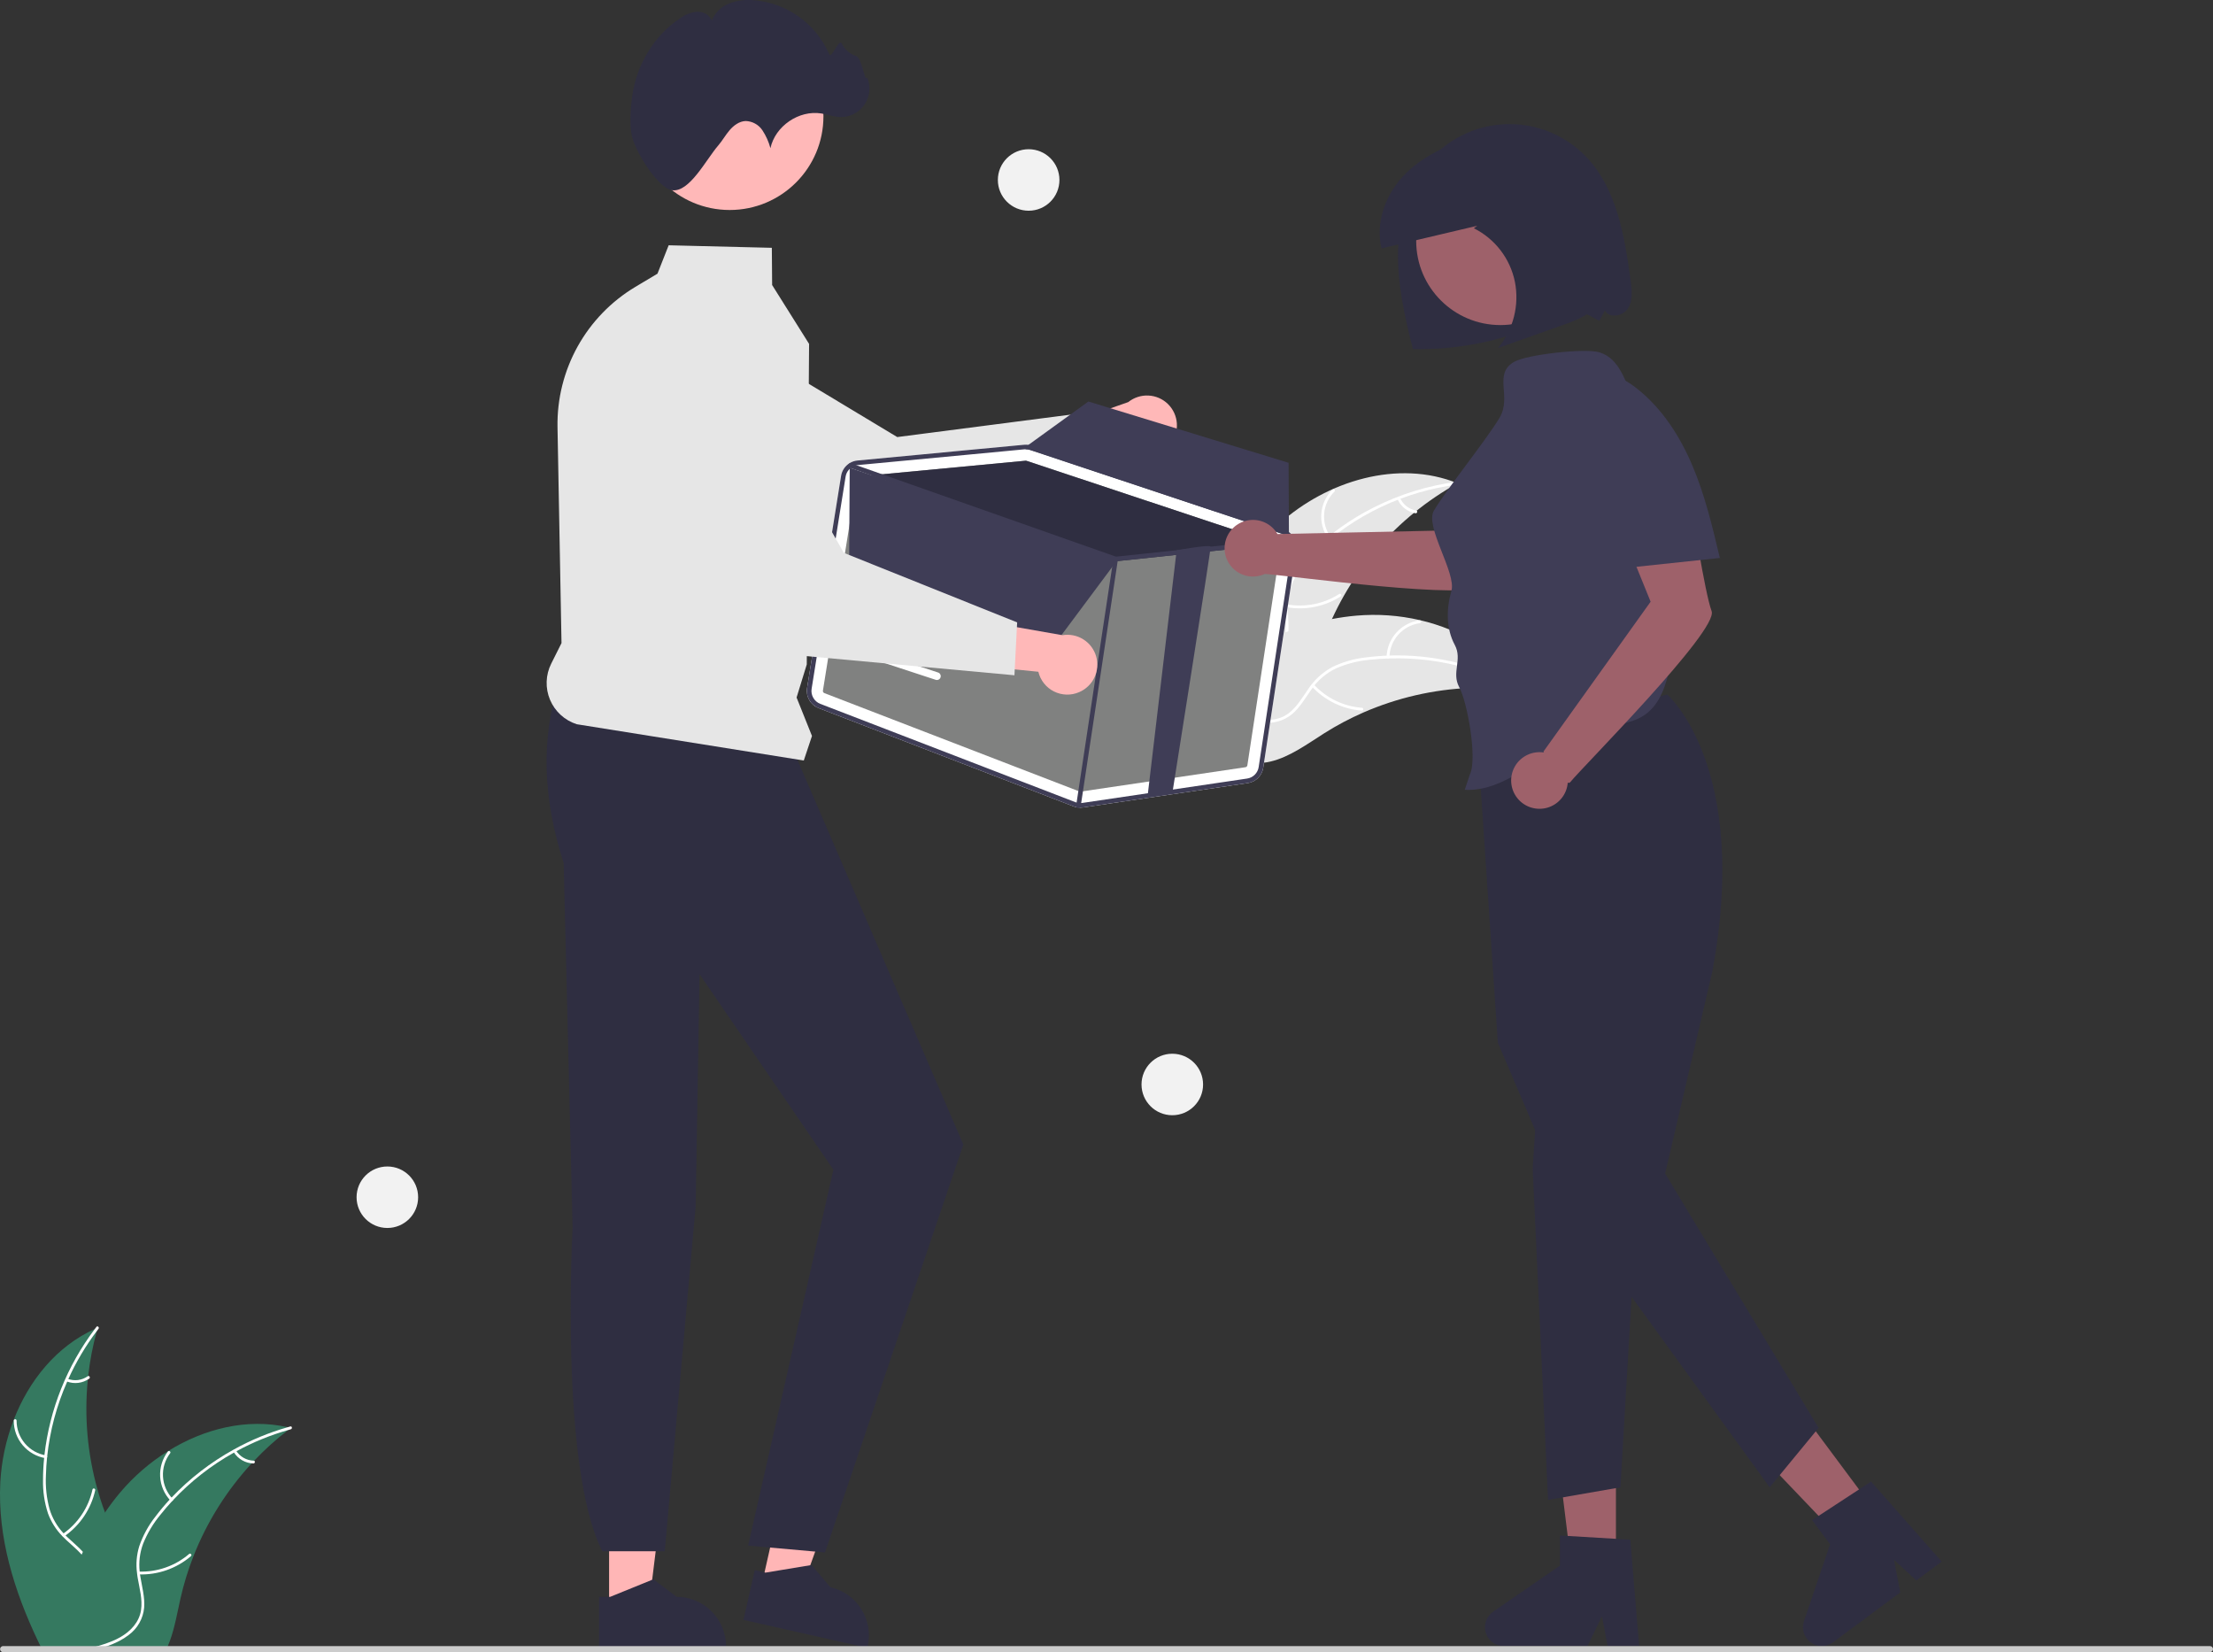 <svg width="142" height="106" viewBox="0 0 142 106" fill="none" xmlns="http://www.w3.org/2000/svg">
<rect x="0" y="0" width="142" height="106" fill="#333333" stroke="none"/>
<g clip-path="url(#clip0_159_195)">
<path d="M103.688 100.716H100.862L99.518 89.832H103.688V100.716Z" fill="#9E616A"/>
<path d="M105.179 105.605H103.153L102.791 103.695L101.865 105.605H96.491C96.234 105.605 95.983 105.523 95.775 105.371C95.568 105.218 95.414 105.003 95.338 104.758C95.261 104.512 95.265 104.249 95.349 104.005C95.433 103.762 95.593 103.552 95.805 103.406L100.096 100.446V98.514L104.61 98.783L105.179 105.605Z" fill="#2F2E41"/>
<path d="M120.474 97.155L118.206 98.839L110.625 90.906L113.971 88.42L120.474 97.155Z" fill="#9E616A"/>
<path d="M124.591 100.189L122.965 101.397L121.534 100.079L121.932 102.165L117.62 105.367C117.413 105.521 117.162 105.604 116.905 105.606C116.647 105.607 116.396 105.526 116.188 105.375C115.979 105.223 115.825 105.009 115.747 104.764C115.669 104.519 115.672 104.255 115.755 104.012L117.43 99.079L116.276 97.528L120.059 95.054L124.591 100.189Z" fill="#2F2E41"/>
<path d="M106.977 44.558C106.977 44.558 112.338 49.184 109.865 62.37L106.845 75.291L116.693 91.609L113.553 95.424L100.751 77.762L96.111 66.894L94.81 47.549L106.977 44.558Z" fill="#2F2E41"/>
<path d="M98.668 69.991L98.346 74.978L99.333 96.231L103.976 95.424L104.863 80.292L98.668 69.991Z" fill="#2F2E41"/>
<path d="M39.083 103.275L41.61 103.275L42.812 93.541L39.083 93.541L39.083 103.275Z" fill="#FFB6B6"/>
<path d="M38.439 102.451L39.15 102.451L41.926 101.323L43.415 102.451H43.415C44.256 102.451 45.062 102.785 45.657 103.379C46.252 103.973 46.586 104.778 46.586 105.618V105.721L38.439 105.721L38.439 102.451Z" fill="#2F2E41"/>
<path d="M48.875 101.685L51.339 102.241L54.659 93.01L51.021 92.19L48.875 101.685Z" fill="#FFB6B6"/>
<path d="M48.428 100.739L49.121 100.896L52.078 100.407L53.281 101.834L53.282 101.834C54.102 102.019 54.815 102.522 55.264 103.232C55.713 103.942 55.861 104.802 55.676 105.621L55.654 105.721L47.706 103.929L48.428 100.739Z" fill="#2F2E41"/>
<path d="M35.883 43.768C34.699 47.336 34.824 51.21 36.168 55.367L36.742 78.773C36.742 78.773 35.886 94.123 38.649 99.524H42.655L44.639 77.372L44.888 62.503L53.477 75.047L48.006 99.162L52.937 99.602L61.815 73.432L50.862 48.042L35.883 43.768Z" fill="#2F2E41"/>
<path d="M82.085 33.604C85.149 30.846 89.707 29.459 93.531 31.006C89.609 33.18 86.584 36.67 84.99 40.858C84.381 42.476 83.873 44.338 82.376 45.204C81.444 45.743 80.285 45.769 79.241 45.509C78.197 45.249 77.239 44.727 76.295 44.211L76.026 44.205C77.232 40.265 79.021 36.362 82.085 33.604Z" fill="#E6E6E6"/>
<path d="M93.509 31.089C90.123 31.526 86.961 33.018 84.472 35.352C83.927 35.845 83.463 36.421 83.098 37.058C82.762 37.69 82.602 38.401 82.634 39.115C82.651 39.783 82.745 40.463 82.599 41.123C82.519 41.459 82.369 41.775 82.159 42.05C81.948 42.324 81.682 42.551 81.377 42.716C80.629 43.145 79.771 43.281 78.927 43.384C77.99 43.499 77.015 43.603 76.204 44.128C76.106 44.191 76.013 44.035 76.111 43.972C77.522 43.059 79.307 43.391 80.825 42.782C81.532 42.497 82.159 41.998 82.381 41.243C82.575 40.583 82.478 39.881 82.455 39.206C82.414 38.509 82.544 37.812 82.834 37.177C83.165 36.524 83.606 35.931 84.136 35.425C85.313 34.267 86.665 33.3 88.142 32.561C89.823 31.709 91.638 31.149 93.508 30.908C93.623 30.893 93.624 31.075 93.509 31.089Z" fill="white"/>
<path d="M85.229 34.553C84.894 34.083 84.737 33.509 84.786 32.934C84.835 32.358 85.087 31.819 85.498 31.413C85.581 31.331 85.713 31.456 85.629 31.538C85.246 31.916 85.011 32.419 84.966 32.954C84.922 33.49 85.07 34.024 85.385 34.46C85.454 34.555 85.297 34.648 85.229 34.553Z" fill="white"/>
<path d="M82.581 38.778C83.745 38.984 84.944 38.745 85.938 38.107C86.037 38.044 86.13 38.2 86.031 38.263C84.995 38.924 83.747 39.171 82.537 38.954C82.422 38.934 82.467 38.758 82.581 38.778Z" fill="white"/>
<path d="M89.838 31.949C89.93 32.158 90.072 32.341 90.252 32.481C90.432 32.622 90.644 32.715 90.87 32.753C90.985 32.773 90.94 32.949 90.825 32.929C90.576 32.886 90.342 32.782 90.143 32.628C89.944 32.473 89.785 32.272 89.682 32.042C89.67 32.021 89.667 31.997 89.673 31.973C89.679 31.95 89.693 31.93 89.713 31.917C89.734 31.905 89.759 31.902 89.782 31.907C89.805 31.913 89.825 31.928 89.838 31.949Z" fill="white"/>
<path d="M97.741 44.306C97.668 44.296 97.596 44.286 97.522 44.277C96.547 44.148 95.562 44.098 94.579 44.128C94.503 44.129 94.426 44.131 94.35 44.134C91.981 44.232 89.651 44.767 87.478 45.714C86.614 46.092 85.779 46.534 84.982 47.038C83.881 47.735 82.743 48.577 81.513 48.861C81.385 48.892 81.255 48.915 81.124 48.93L76.04 44.533C76.033 44.517 76.025 44.503 76.019 44.487L75.808 44.321C75.847 44.292 75.888 44.263 75.928 44.234C75.951 44.217 75.974 44.201 75.997 44.184C76.013 44.173 76.028 44.162 76.042 44.152C76.047 44.148 76.052 44.144 76.056 44.142C76.069 44.131 76.083 44.123 76.095 44.113C76.326 43.95 76.558 43.788 76.793 43.627C76.793 43.626 76.793 43.626 76.796 43.626C78.566 42.385 80.478 41.359 82.491 40.568C82.551 40.545 82.613 40.522 82.675 40.501C83.582 40.164 84.514 39.902 85.463 39.717C85.984 39.618 86.508 39.544 87.036 39.498C88.399 39.38 89.772 39.477 91.105 39.786C93.763 40.401 96.193 41.858 97.633 44.131C97.669 44.189 97.705 44.246 97.741 44.306Z" fill="#E6E6E6"/>
<path d="M97.674 44.36C94.707 42.673 91.282 41.963 87.888 42.33C87.156 42.396 86.439 42.577 85.763 42.866C85.114 43.169 84.558 43.639 84.152 44.23C83.763 44.772 83.428 45.372 82.914 45.811C82.648 46.032 82.337 46.194 82.004 46.286C81.67 46.379 81.321 46.4 80.978 46.348C80.122 46.241 79.355 45.833 78.619 45.408C77.802 44.936 76.96 44.433 75.997 44.365C75.88 44.356 75.9 44.176 76.016 44.184C77.693 44.304 78.918 45.642 80.497 46.068C81.234 46.267 82.035 46.245 82.667 45.776C83.22 45.365 83.566 44.747 83.955 44.194C84.342 43.613 84.865 43.135 85.48 42.802C86.139 42.479 86.848 42.271 87.576 42.186C89.214 41.969 90.876 42.01 92.501 42.308C94.357 42.638 96.143 43.283 97.782 44.214C97.883 44.272 97.774 44.418 97.674 44.36Z" fill="white"/>
<path d="M88.974 42.147C88.99 41.57 89.21 41.017 89.597 40.587C89.983 40.158 90.509 39.879 91.082 39.801C91.198 39.786 91.227 39.965 91.111 39.98C90.578 40.052 90.087 40.312 89.728 40.712C89.37 41.113 89.166 41.629 89.155 42.167C89.152 42.283 88.972 42.263 88.974 42.147Z" fill="white"/>
<path d="M84.313 43.928C85.118 44.793 86.22 45.322 87.398 45.411C87.515 45.42 87.495 45.6 87.379 45.592C86.153 45.497 85.007 44.943 84.172 44.042C84.092 43.956 84.234 43.843 84.313 43.928Z" fill="white"/>
<path d="M94.224 42.839C94.171 43.061 94.175 43.292 94.234 43.513C94.293 43.733 94.406 43.936 94.563 44.102C94.643 44.187 94.501 44.3 94.421 44.216C94.249 44.031 94.124 43.808 94.058 43.564C93.992 43.321 93.987 43.065 94.043 42.819C94.046 42.796 94.059 42.774 94.077 42.759C94.096 42.744 94.119 42.737 94.143 42.739C94.167 42.742 94.189 42.754 94.204 42.772C94.219 42.791 94.226 42.815 94.224 42.839Z" fill="white"/>
<path d="M8.44 103.098C8.201 103.993 7.574 104.737 6.817 105.28C6.693 105.369 6.566 105.451 6.438 105.528C6.398 105.551 6.359 105.576 6.318 105.597C6.273 105.624 6.229 105.648 6.185 105.671H2.624C2.56 105.541 2.497 105.41 2.435 105.28C0.909 102.077 -0.162 98.622 0.02 95.102C0.093 93.737 0.38 92.392 0.871 91.116C1.849 88.572 3.633 86.371 6.087 85.263C6.148 85.235 6.212 85.207 6.275 85.181C6.255 85.252 6.236 85.321 6.216 85.391C5.952 86.339 5.766 87.306 5.659 88.283C5.65 88.359 5.641 88.434 5.635 88.512C5.401 90.869 5.609 93.249 6.247 95.53C6.249 95.534 6.25 95.541 6.252 95.546C6.392 96.051 6.554 96.548 6.739 97.037C6.884 97.423 7.04 97.805 7.212 98.18C7.926 99.753 8.884 101.43 8.44 103.098Z" fill="#357960"/>
<path d="M6.319 85.255C6.285 85.301 6.25 85.345 6.216 85.391C5.493 86.348 4.879 87.383 4.385 88.475C4.359 88.53 4.334 88.584 4.313 88.64C3.637 90.166 3.203 91.787 3.026 93.447C3.024 93.458 3.023 93.47 3.022 93.481C2.981 93.869 2.957 94.26 2.947 94.652C2.91 95.385 2.99 96.12 3.182 96.828C3.358 97.407 3.665 97.937 4.081 98.377C4.122 98.421 4.163 98.466 4.208 98.508C4.241 98.543 4.277 98.578 4.311 98.61C4.644 98.928 5.008 99.222 5.32 99.562C5.464 99.715 5.593 99.88 5.707 100.055C5.889 100.35 6.007 100.679 6.052 101.022C6.097 101.365 6.07 101.713 5.97 102.045C5.747 102.877 5.235 103.578 4.711 104.248C4.45 104.583 4.18 104.922 3.946 105.28C3.86 105.408 3.781 105.538 3.709 105.671H3.501C3.571 105.538 3.646 105.408 3.729 105.28C4.329 104.335 5.184 103.523 5.626 102.482C5.926 101.78 6.017 100.984 5.638 100.295C5.527 100.095 5.393 99.909 5.238 99.74C4.937 99.4 4.576 99.109 4.249 98.801C4.166 98.724 4.086 98.645 4.008 98.563C3.598 98.147 3.282 97.648 3.08 97.1C2.852 96.403 2.744 95.674 2.761 94.941C2.761 94.474 2.785 94.004 2.832 93.537C2.837 93.478 2.843 93.417 2.85 93.356C3.186 90.418 4.304 87.624 6.087 85.263C6.12 85.217 6.155 85.173 6.189 85.128C6.26 85.036 6.39 85.165 6.319 85.255Z" fill="white"/>
<path d="M2.916 93.553C2.346 93.457 1.828 93.162 1.456 92.721C1.083 92.279 0.88 91.72 0.883 91.142C0.883 91.119 0.892 91.096 0.909 91.079C0.926 91.063 0.948 91.053 0.972 91.053C0.995 91.052 1.018 91.061 1.035 91.077C1.053 91.093 1.063 91.115 1.064 91.138C1.061 91.676 1.251 92.197 1.598 92.608C1.946 93.018 2.429 93.291 2.961 93.377C3.076 93.395 3.031 93.571 2.916 93.553Z" fill="white"/>
<path d="M4.035 98.41C5.004 97.734 5.682 96.718 5.934 95.565C5.958 95.45 6.135 95.495 6.11 95.609C5.845 96.809 5.138 97.865 4.128 98.566C4.032 98.633 3.939 98.476 4.035 98.41Z" fill="white"/>
<path d="M4.331 88.456C4.544 88.539 4.774 88.568 5.001 88.54C5.228 88.512 5.444 88.428 5.63 88.296C5.726 88.228 5.818 88.385 5.724 88.452C5.517 88.597 5.278 88.689 5.027 88.721C4.777 88.752 4.523 88.722 4.287 88.632C4.264 88.626 4.244 88.611 4.232 88.59C4.22 88.57 4.216 88.545 4.221 88.522C4.227 88.499 4.242 88.479 4.262 88.466C4.283 88.454 4.308 88.451 4.331 88.456Z" fill="white"/>
<path d="M18.668 91.612C18.61 91.656 18.551 91.701 18.493 91.747C17.712 92.344 16.98 93.004 16.306 93.72C16.253 93.774 16.2 93.83 16.149 93.886L16.148 93.887C14.548 95.621 13.284 97.635 12.418 99.829L12.413 99.843C12.411 99.848 12.41 99.852 12.408 99.856C12.065 100.734 11.788 101.637 11.58 102.556C11.379 103.453 11.215 104.415 10.9 105.28C10.852 105.413 10.8 105.545 10.744 105.671H3.426C3.45 105.541 3.477 105.41 3.503 105.28C3.875 103.375 4.457 101.517 5.238 99.74C5.264 99.681 5.291 99.621 5.32 99.562C5.723 98.684 6.197 97.84 6.738 97.039L6.738 97.038L6.738 97.038L6.739 97.037L6.739 97.037C7.036 96.6 7.354 96.178 7.694 95.773C8.574 94.727 9.614 93.826 10.775 93.103C10.782 93.098 10.79 93.095 10.796 93.09C13.107 91.658 15.846 90.976 18.465 91.566H18.467C18.534 91.581 18.6 91.596 18.668 91.612Z" fill="#357960"/>
<path d="M18.66 91.699C18.604 91.714 18.548 91.73 18.493 91.747C17.34 92.076 16.226 92.532 15.173 93.106C15.121 93.134 15.068 93.164 15.015 93.194C13.56 94.005 12.239 95.036 11.1 96.25C11.099 96.251 11.098 96.252 11.098 96.253C11.085 96.266 11.07 96.281 11.058 96.294C10.795 96.577 10.541 96.871 10.301 97.174C9.831 97.738 9.452 98.372 9.179 99.053C8.97 99.62 8.896 100.229 8.963 100.83C8.968 100.891 8.976 100.95 8.984 101.011C8.991 101.058 8.998 101.106 9.006 101.155C9.114 101.814 9.302 102.475 9.249 103.148C9.217 103.492 9.113 103.826 8.942 104.127C8.772 104.428 8.539 104.69 8.26 104.895C8.07 105.042 7.868 105.17 7.654 105.28C7.35 105.437 7.032 105.568 6.705 105.671H6.058C6.145 105.647 6.231 105.622 6.318 105.597C6.628 105.51 6.931 105.404 7.228 105.28C7.398 105.209 7.563 105.128 7.722 105.037C8.384 104.657 8.935 104.075 9.05 103.297C9.151 102.617 8.956 101.936 8.841 101.27C8.821 101.155 8.803 101.042 8.793 100.928C8.715 100.352 8.763 99.765 8.933 99.209C9.17 98.515 9.524 97.867 9.98 97.292C10.262 96.918 10.563 96.558 10.882 96.215C10.922 96.171 10.963 96.126 11.006 96.082C12.169 94.859 13.513 93.821 14.991 93.003H14.992C16.091 92.392 17.256 91.91 18.465 91.566H18.467C18.521 91.55 18.577 91.533 18.632 91.518C18.745 91.489 18.771 91.668 18.66 91.699Z" fill="white"/>
<path d="M10.941 96.278C10.543 95.858 10.307 95.312 10.276 94.735C10.245 94.159 10.42 93.59 10.77 93.13C10.841 93.037 10.989 93.143 10.918 93.236C10.591 93.664 10.428 94.194 10.458 94.73C10.488 95.267 10.71 95.776 11.082 96.164C11.163 96.248 11.021 96.362 10.941 96.278Z" fill="white"/>
<path d="M8.906 100.829C10.087 100.871 11.241 100.468 12.137 99.698C12.226 99.622 12.339 99.764 12.251 99.84C11.317 100.639 10.115 101.056 8.886 101.009C8.769 101.005 8.789 100.824 8.906 100.829Z" fill="white"/>
<path d="M15.143 93.059C15.262 93.253 15.429 93.415 15.627 93.529C15.825 93.643 16.048 93.706 16.276 93.713C16.393 93.716 16.373 93.896 16.257 93.893C16.004 93.885 15.758 93.815 15.539 93.689C15.32 93.563 15.135 93.386 15.001 93.173C14.986 93.154 14.98 93.13 14.982 93.106C14.985 93.083 14.997 93.061 15.015 93.045C15.034 93.03 15.057 93.023 15.081 93.026C15.105 93.028 15.127 93.04 15.143 93.059Z" fill="white"/>
<path d="M75.12 28.462C74.951 28.684 74.735 28.866 74.488 28.996C74.241 29.125 73.969 29.199 73.69 29.212C73.411 29.226 73.133 29.177 72.875 29.072C72.616 28.966 72.385 28.805 72.195 28.599L65.974 31.302L66.58 27.833L72.395 25.798C72.761 25.504 73.223 25.354 73.692 25.377C74.161 25.399 74.606 25.593 74.942 25.921C75.278 26.25 75.481 26.69 75.514 27.158C75.547 27.626 75.407 28.09 75.12 28.462Z" fill="#FFB8B8"/>
<path d="M70.968 29.545L56.517 35.974L56.486 35.963L40.015 30.101C38.788 29.46 37.852 28.376 37.4 27.069C36.948 25.762 37.013 24.332 37.582 23.072C37.897 22.376 38.356 21.754 38.93 21.247C39.503 20.741 40.177 20.362 40.908 20.135C41.638 19.907 42.409 19.837 43.169 19.929C43.928 20.02 44.66 20.271 45.316 20.666L57.573 28.041L69.459 26.502L70.968 29.545Z" fill="#E6E6E6"/>
<path d="M142 105.804C142 105.83 141.995 105.856 141.985 105.879C141.975 105.903 141.961 105.925 141.943 105.943C141.924 105.961 141.903 105.975 141.879 105.985C141.855 105.995 141.83 106 141.804 106H0.201C0.149 106 0.099 105.979 0.063 105.943C0.026 105.906 0.005 105.856 0.005 105.804C0.005 105.753 0.026 105.703 0.063 105.666C0.099 105.629 0.149 105.609 0.201 105.609H141.804C141.83 105.609 141.855 105.614 141.879 105.624C141.903 105.633 141.924 105.648 141.943 105.666C141.961 105.684 141.975 105.706 141.985 105.729C141.995 105.753 142 105.779 142 105.804Z" fill="#CCCCCC"/>
<path d="M51.576 48.792L37.008 46.465C36.626 46.343 36.275 46.139 35.979 45.869C35.683 45.598 35.449 45.267 35.294 44.898C35.138 44.528 35.064 44.13 35.077 43.729C35.09 43.329 35.19 42.936 35.37 42.577L36.03 41.258L35.773 27.391C35.743 25.588 36.188 23.808 37.064 22.23C37.941 20.653 39.218 19.334 40.767 18.407L42.188 17.558L42.905 15.737L49.526 15.899L49.545 18.287L51.916 22.063L51.916 22.078L51.767 42.63L51.114 44.751L52.102 47.218L51.576 48.792Z" fill="#E6E6E6"/>
<path d="M46.822 13.473C50.144 13.473 52.837 10.783 52.837 7.465C52.837 4.147 50.144 1.458 46.822 1.458C43.5 1.458 40.807 4.147 40.807 7.465C40.807 10.783 43.5 13.473 46.822 13.473Z" fill="#FFB8B8"/>
<path d="M40.558 8.775C40.379 8.02 40.461 6.958 40.562 6.198C40.828 4.205 41.936 2.311 43.62 1.188C43.939 0.946 44.318 0.796 44.717 0.753C45.115 0.736 45.547 0.949 45.669 1.328C45.769 1.078 45.92 0.851 46.111 0.662C46.303 0.472 46.531 0.323 46.782 0.225C47.287 0.032 47.83 -0.041 48.368 0.012C49.41 0.098 50.41 0.464 51.261 1.071C52.112 1.679 52.782 2.505 53.201 3.463C53.361 3.844 53.81 2.436 54.014 2.796C54.201 3.17 54.527 3.457 54.923 3.594C55.322 3.705 55.484 5.346 55.641 4.964C55.763 5.246 55.811 5.555 55.781 5.862C55.751 6.168 55.644 6.462 55.469 6.716C55.295 6.97 55.059 7.176 54.784 7.314C54.508 7.453 54.202 7.519 53.894 7.508C53.488 7.492 53.1 7.343 52.699 7.279C51.264 7.05 49.743 8.088 49.436 9.507C49.326 9.097 49.151 8.707 48.917 8.353C48.798 8.176 48.639 8.031 48.452 7.929C48.266 7.826 48.057 7.77 47.845 7.764C47.437 7.779 47.078 8.046 46.813 8.357C46.548 8.667 46.349 9.029 46.083 9.338C45.3 10.245 44.241 12.358 43.126 12.204C42.245 12.082 40.803 9.806 40.558 8.775Z" fill="#2F2E41"/>
<path d="M83.182 35.27C83.225 34.996 83.168 34.716 83.023 34.479C82.879 34.243 82.654 34.066 82.391 33.978L66.192 28.59C66.037 28.538 65.873 28.519 65.71 28.535L61.65 28.918L59.32 29.139L55.021 29.545C54.761 29.569 54.517 29.68 54.327 29.858C54.137 30.036 54.011 30.272 53.97 30.529L51.787 44.147C51.746 44.413 51.797 44.685 51.931 44.918C52.065 45.151 52.275 45.331 52.525 45.429L68.893 51.739C68.97 51.769 69.05 51.791 69.131 51.803C69.25 51.822 69.371 51.823 69.489 51.806L80.066 50.24C80.315 50.204 80.546 50.089 80.725 49.911C80.903 49.733 81.02 49.503 81.057 49.254L83.182 35.27Z" fill="white"/>
<path d="M52.897 44.469L69.264 50.779C69.288 50.789 69.314 50.792 69.339 50.788L79.914 49.223C79.946 49.218 79.975 49.204 79.997 49.182C80.02 49.16 80.034 49.131 80.039 49.099L82.165 35.115C82.17 35.081 82.163 35.046 82.145 35.016C82.127 34.987 82.099 34.965 82.067 34.953L81.958 34.916L65.867 29.566C65.859 29.564 65.852 29.562 65.844 29.561C65.832 29.558 65.819 29.558 65.806 29.559L55.903 30.495L55.118 30.568C55.085 30.572 55.055 30.586 55.032 30.608C55.008 30.63 54.992 30.659 54.987 30.691L52.804 44.309C52.799 44.342 52.805 44.376 52.822 44.405C52.839 44.435 52.865 44.457 52.897 44.469Z" fill="#808180"/>
<path d="M55.903 30.495L65.806 29.559C65.819 29.558 65.832 29.558 65.844 29.561C65.852 29.562 65.859 29.564 65.867 29.566L81.958 34.916L77.713 35.365L76.125 35.532L71.605 36.009C71.591 36.01 71.578 36.01 71.565 36.009C71.557 36.006 71.549 36.004 71.539 36.001L55.903 30.495Z" fill="#2F2E41"/>
<path d="M52.525 45.43L68.893 51.74C68.97 51.769 69.05 51.79 69.131 51.802C69.25 51.822 69.371 51.823 69.49 51.807L80.065 50.241C80.314 50.205 80.546 50.089 80.724 49.912C80.903 49.734 81.02 49.503 81.057 49.254L83.182 35.27C83.213 35.063 83.19 34.852 83.113 34.658C83.102 34.633 83.092 34.607 83.079 34.583C82.995 34.405 82.867 34.253 82.707 34.139C82.61 34.07 82.504 34.016 82.391 33.979L82.372 33.972L66.193 28.59C66.127 28.569 66.06 28.552 65.991 28.541C65.898 28.528 65.803 28.526 65.709 28.535L61.65 28.918L59.32 29.14L55.02 29.545C54.844 29.561 54.674 29.617 54.523 29.709C54.512 29.715 54.501 29.721 54.49 29.729C54.483 29.734 54.475 29.739 54.469 29.745C54.337 29.835 54.224 29.951 54.139 30.085C54.053 30.22 53.996 30.371 53.97 30.528L51.786 44.147C51.745 44.413 51.796 44.685 51.93 44.918C52.064 45.151 52.274 45.332 52.525 45.43ZM54.26 30.576C54.287 30.412 54.359 30.26 54.469 30.137C54.502 30.097 54.54 30.06 54.58 30.028C54.691 29.939 54.823 29.877 54.963 29.85C54.991 29.844 55.019 29.84 55.047 29.838L62.286 29.155L65.737 28.827C65.761 28.824 65.782 28.825 65.804 28.823C65.856 28.823 65.908 28.826 65.96 28.835C66.007 28.841 66.054 28.852 66.099 28.868L82.297 34.257C82.309 34.261 82.321 34.266 82.333 34.27C82.481 34.325 82.61 34.419 82.708 34.542C82.785 34.636 82.841 34.746 82.873 34.863C82.904 34.981 82.911 35.103 82.892 35.224L80.765 49.21C80.737 49.396 80.65 49.569 80.517 49.702C80.383 49.836 80.21 49.922 80.023 49.95L69.447 51.515C69.295 51.537 69.141 51.519 68.998 51.464L52.63 45.156C52.443 45.082 52.286 44.947 52.186 44.772C52.085 44.597 52.047 44.394 52.078 44.195L54.26 30.576Z" fill="#3F3D56"/>
<path d="M54.433 29.819C54.442 29.794 54.457 29.773 54.477 29.756C54.484 29.75 54.491 29.746 54.499 29.741C54.506 29.739 54.513 29.734 54.52 29.732C54.552 29.719 54.589 29.718 54.622 29.73L54.963 29.85L71.606 35.714L75.502 35.303L77.681 35.073L82.295 34.585L82.708 34.542L82.788 34.533C82.822 34.53 82.857 34.539 82.886 34.559C82.914 34.578 82.935 34.607 82.945 34.641C82.947 34.648 82.948 34.656 82.949 34.664C82.952 34.696 82.945 34.728 82.929 34.755C82.913 34.782 82.888 34.804 82.858 34.816C82.845 34.821 82.832 34.825 82.818 34.827L82.256 34.886L77.713 35.365L76.125 35.532L71.605 36.009C71.591 36.01 71.578 36.01 71.565 36.009C71.557 36.007 71.549 36.004 71.539 36.002L54.58 30.028L54.523 30.008C54.51 30.003 54.497 29.997 54.487 29.988C54.461 29.969 54.442 29.943 54.432 29.912C54.423 29.882 54.423 29.849 54.433 29.819Z" fill="#3F3D56"/>
<path d="M69.176 51.845C69.138 51.839 69.103 51.818 69.081 51.787C69.058 51.755 69.048 51.716 69.054 51.678L71.443 35.841C71.449 35.803 71.47 35.768 71.501 35.745C71.533 35.722 71.572 35.712 71.611 35.718L71.612 35.718C71.65 35.724 71.685 35.745 71.708 35.776C71.731 35.808 71.74 35.847 71.734 35.885L69.345 51.722C69.339 51.76 69.318 51.795 69.287 51.818C69.255 51.841 69.216 51.851 69.177 51.845L69.176 51.845Z" fill="#3F3D56"/>
<path d="M75.233 50.84L73.644 51.008L75.502 35.302C75.502 35.302 77.625 34.919 77.682 35.072C77.717 35.164 75.248 50.74 75.233 50.84Z" fill="#3F3D56"/>
<path d="M54.523 30.008L54.48 37.17L67.175 42.001L71.734 35.885L54.523 30.008Z" fill="#3F3D56"/>
<path d="M82.708 34.542C82.602 34.409 82.459 34.31 82.297 34.257L66.1 28.868C66.054 28.853 66.008 28.842 65.96 28.834C65.909 28.826 65.856 28.822 65.804 28.823L65.83 28.659L65.992 28.542L69.838 25.76L82.684 29.692L82.706 34.139L82.708 34.542Z" fill="#3F3D56"/>
<path d="M55.17 41.505C55.189 41.507 55.207 41.511 55.224 41.517L60.194 43.147C60.256 43.167 60.308 43.212 60.337 43.27C60.367 43.328 60.372 43.396 60.351 43.458C60.331 43.52 60.287 43.572 60.228 43.601C60.17 43.631 60.102 43.636 60.04 43.615L55.07 41.985C55.012 41.966 54.964 41.927 54.933 41.874C54.903 41.822 54.893 41.76 54.905 41.7C54.918 41.641 54.952 41.588 55.001 41.552C55.049 41.516 55.11 41.5 55.17 41.505Z" fill="white"/>
<path d="M75.222 71.551C76.313 71.551 77.197 70.668 77.197 69.578C77.197 68.489 76.313 67.605 75.222 67.605C74.131 67.605 73.247 68.489 73.247 69.578C73.247 70.668 74.131 71.551 75.222 71.551Z" fill="#F2F2F2"/>
<path d="M24.855 78.784C25.946 78.784 26.83 77.901 26.83 76.812C26.83 75.722 25.946 74.839 24.855 74.839C23.764 74.839 22.88 75.722 22.88 76.812C22.88 77.901 23.764 78.784 24.855 78.784Z" fill="#F2F2F2"/>
<path d="M66.005 13.519C67.096 13.519 67.98 12.636 67.98 11.546C67.98 10.457 67.096 9.574 66.005 9.574C64.914 9.574 64.029 10.457 64.029 11.546C64.029 12.636 64.914 13.519 66.005 13.519Z" fill="#F2F2F2"/>
<path d="M69.245 44.407C68.989 44.518 68.712 44.572 68.433 44.564C68.154 44.556 67.88 44.488 67.63 44.363C67.381 44.239 67.162 44.061 66.988 43.842C66.815 43.624 66.692 43.37 66.627 43.099L59.877 42.417L62.103 39.688L68.172 40.753C68.636 40.675 69.112 40.769 69.51 41.018C69.909 41.267 70.202 41.654 70.334 42.104C70.466 42.554 70.428 43.038 70.228 43.462C70.027 43.886 69.677 44.223 69.245 44.407Z" fill="#FFB8B8"/>
<path d="M65.093 43.324L49.34 41.874L49.318 41.849L37.821 28.692C37.064 27.534 36.779 26.131 37.025 24.77C37.27 23.41 38.026 22.194 39.14 21.372C39.756 20.919 40.461 20.601 41.209 20.439C41.957 20.277 42.731 20.276 43.479 20.434C44.228 20.593 44.934 20.908 45.552 21.359C46.17 21.81 46.685 22.386 47.064 23.05L54.146 35.47L65.267 39.932L65.093 43.324Z" fill="#E6E6E6"/>
<path d="M104.634 18.02C104.243 15.155 103.752 12.077 101.728 10.008C101.086 9.352 100.317 8.832 99.468 8.48C98.62 8.129 97.708 7.952 96.789 7.962C95.871 7.971 94.963 8.166 94.122 8.536C93.281 8.905 92.523 9.44 91.894 10.11C90.421 11.68 89.77 13.884 89.711 16.035C89.651 18.186 90.131 20.313 90.663 22.398C93.479 22.454 96.273 21.904 98.858 20.787C99.504 20.506 100.14 20.19 100.822 20.016C101.505 19.843 101.992 20.279 102.627 20.584L102.976 19.917C103.261 20.448 104.145 20.29 104.465 19.78C104.786 19.27 104.715 18.617 104.634 18.02Z" fill="#2F2E41"/>
<path d="M93.473 34.018L81.972 34.263C81.795 33.958 81.533 33.711 81.219 33.552C80.904 33.393 80.55 33.328 80.199 33.367C79.849 33.405 79.517 33.544 79.244 33.767C78.971 33.99 78.769 34.288 78.662 34.624C78.555 34.96 78.549 35.319 78.643 35.659C78.737 35.998 78.928 36.303 79.193 36.536C79.457 36.769 79.784 36.92 80.133 36.971C80.482 37.022 80.838 36.971 81.158 36.824C82.684 36.91 94.618 38.602 95.33 37.512C96.053 36.405 99.91 32.5 99.91 32.5L96.945 28.284L93.473 34.018Z" fill="#9E616A"/>
<path d="M96.276 20.856C99.26 20.856 101.679 18.44 101.679 15.459C101.679 12.478 99.26 10.062 96.276 10.062C93.291 10.062 90.872 12.478 90.872 15.459C90.872 18.44 93.291 20.856 96.276 20.856Z" fill="#9E616A"/>
<path d="M104.931 25.844C104.294 24.578 103.985 23.014 102.627 22.604C101.71 22.326 98.002 22.742 97.167 23.21C95.777 23.988 97.036 25.446 96.216 26.81C95.325 28.294 92.903 31.27 92.011 32.754C91.399 33.773 93.463 36.766 93.131 37.909C92.8 39.051 92.784 40.333 93.349 41.38C93.854 42.318 93.123 43.147 93.631 44.082C94.159 45.056 94.808 48.694 94.316 49.686L93.987 50.673C97.253 50.864 100 46.967 103.247 46.556C104.053 46.454 104.89 46.321 105.555 45.853C106.533 45.165 106.92 43.915 107.162 42.744C108.326 37.02 107.541 31.071 104.931 25.844Z" fill="#3F3D56"/>
<path d="M109.828 39.209C109.373 37.969 108.55 32.545 108.55 32.545L103.394 32.394L105.914 38.604L99.036 48.221C99.036 48.221 99.049 48.242 99.072 48.28C98.71 48.222 98.339 48.275 98.008 48.431C97.677 48.587 97.4 48.839 97.215 49.154C97.029 49.47 96.944 49.834 96.969 50.199C96.994 50.564 97.129 50.913 97.356 51.2C97.582 51.487 97.891 51.699 98.24 51.808C98.59 51.917 98.965 51.919 99.315 51.812C99.665 51.705 99.975 51.495 100.204 51.209C100.433 50.924 100.57 50.576 100.597 50.211C100.623 50.225 100.652 50.231 100.681 50.226C100.71 50.221 100.736 50.206 100.755 50.184C101.521 49.225 110.283 40.45 109.828 39.209Z" fill="#9E616A"/>
<path d="M110.353 35.784C109.88 33.789 109.403 31.783 108.605 29.895C107.807 28.006 106.665 26.221 105.058 24.945C104.545 24.537 103.971 24.177 103.327 24.05C102.683 23.924 101.957 24.065 101.505 24.54C100.781 25.3 100.999 26.521 101.265 27.535C102.047 30.527 102.83 33.52 103.612 36.512C105.872 36.272 108.132 36.033 110.392 35.794L110.353 35.784Z" fill="#3F3D56"/>
<path d="M102.897 16.208C102.698 14.902 102.49 13.585 102.023 12.356C101.555 11.127 100.802 9.975 99.721 9.279C98.009 8.176 95.793 8.389 93.874 9.023C92.39 9.514 90.941 10.259 89.895 11.458C88.848 12.656 88.26 14.366 88.65 15.934C90.697 15.45 92.744 14.967 94.791 14.484L94.567 14.643C95.239 14.977 95.826 15.461 96.283 16.056C96.74 16.651 97.055 17.342 97.205 18.077C97.352 18.821 97.331 19.588 97.144 20.323C96.957 21.058 96.609 21.742 96.124 22.326C97.521 21.832 98.917 21.337 100.313 20.843C101.174 20.537 102.097 20.186 102.608 19.402C103.2 18.494 103.062 17.291 102.897 16.208Z" fill="#2F2E41"/>
</g>
<defs>
<clipPath id="clip0_159_195">
<rect width="142" height="106" fill="white"/>
</clipPath>
</defs>
</svg>
